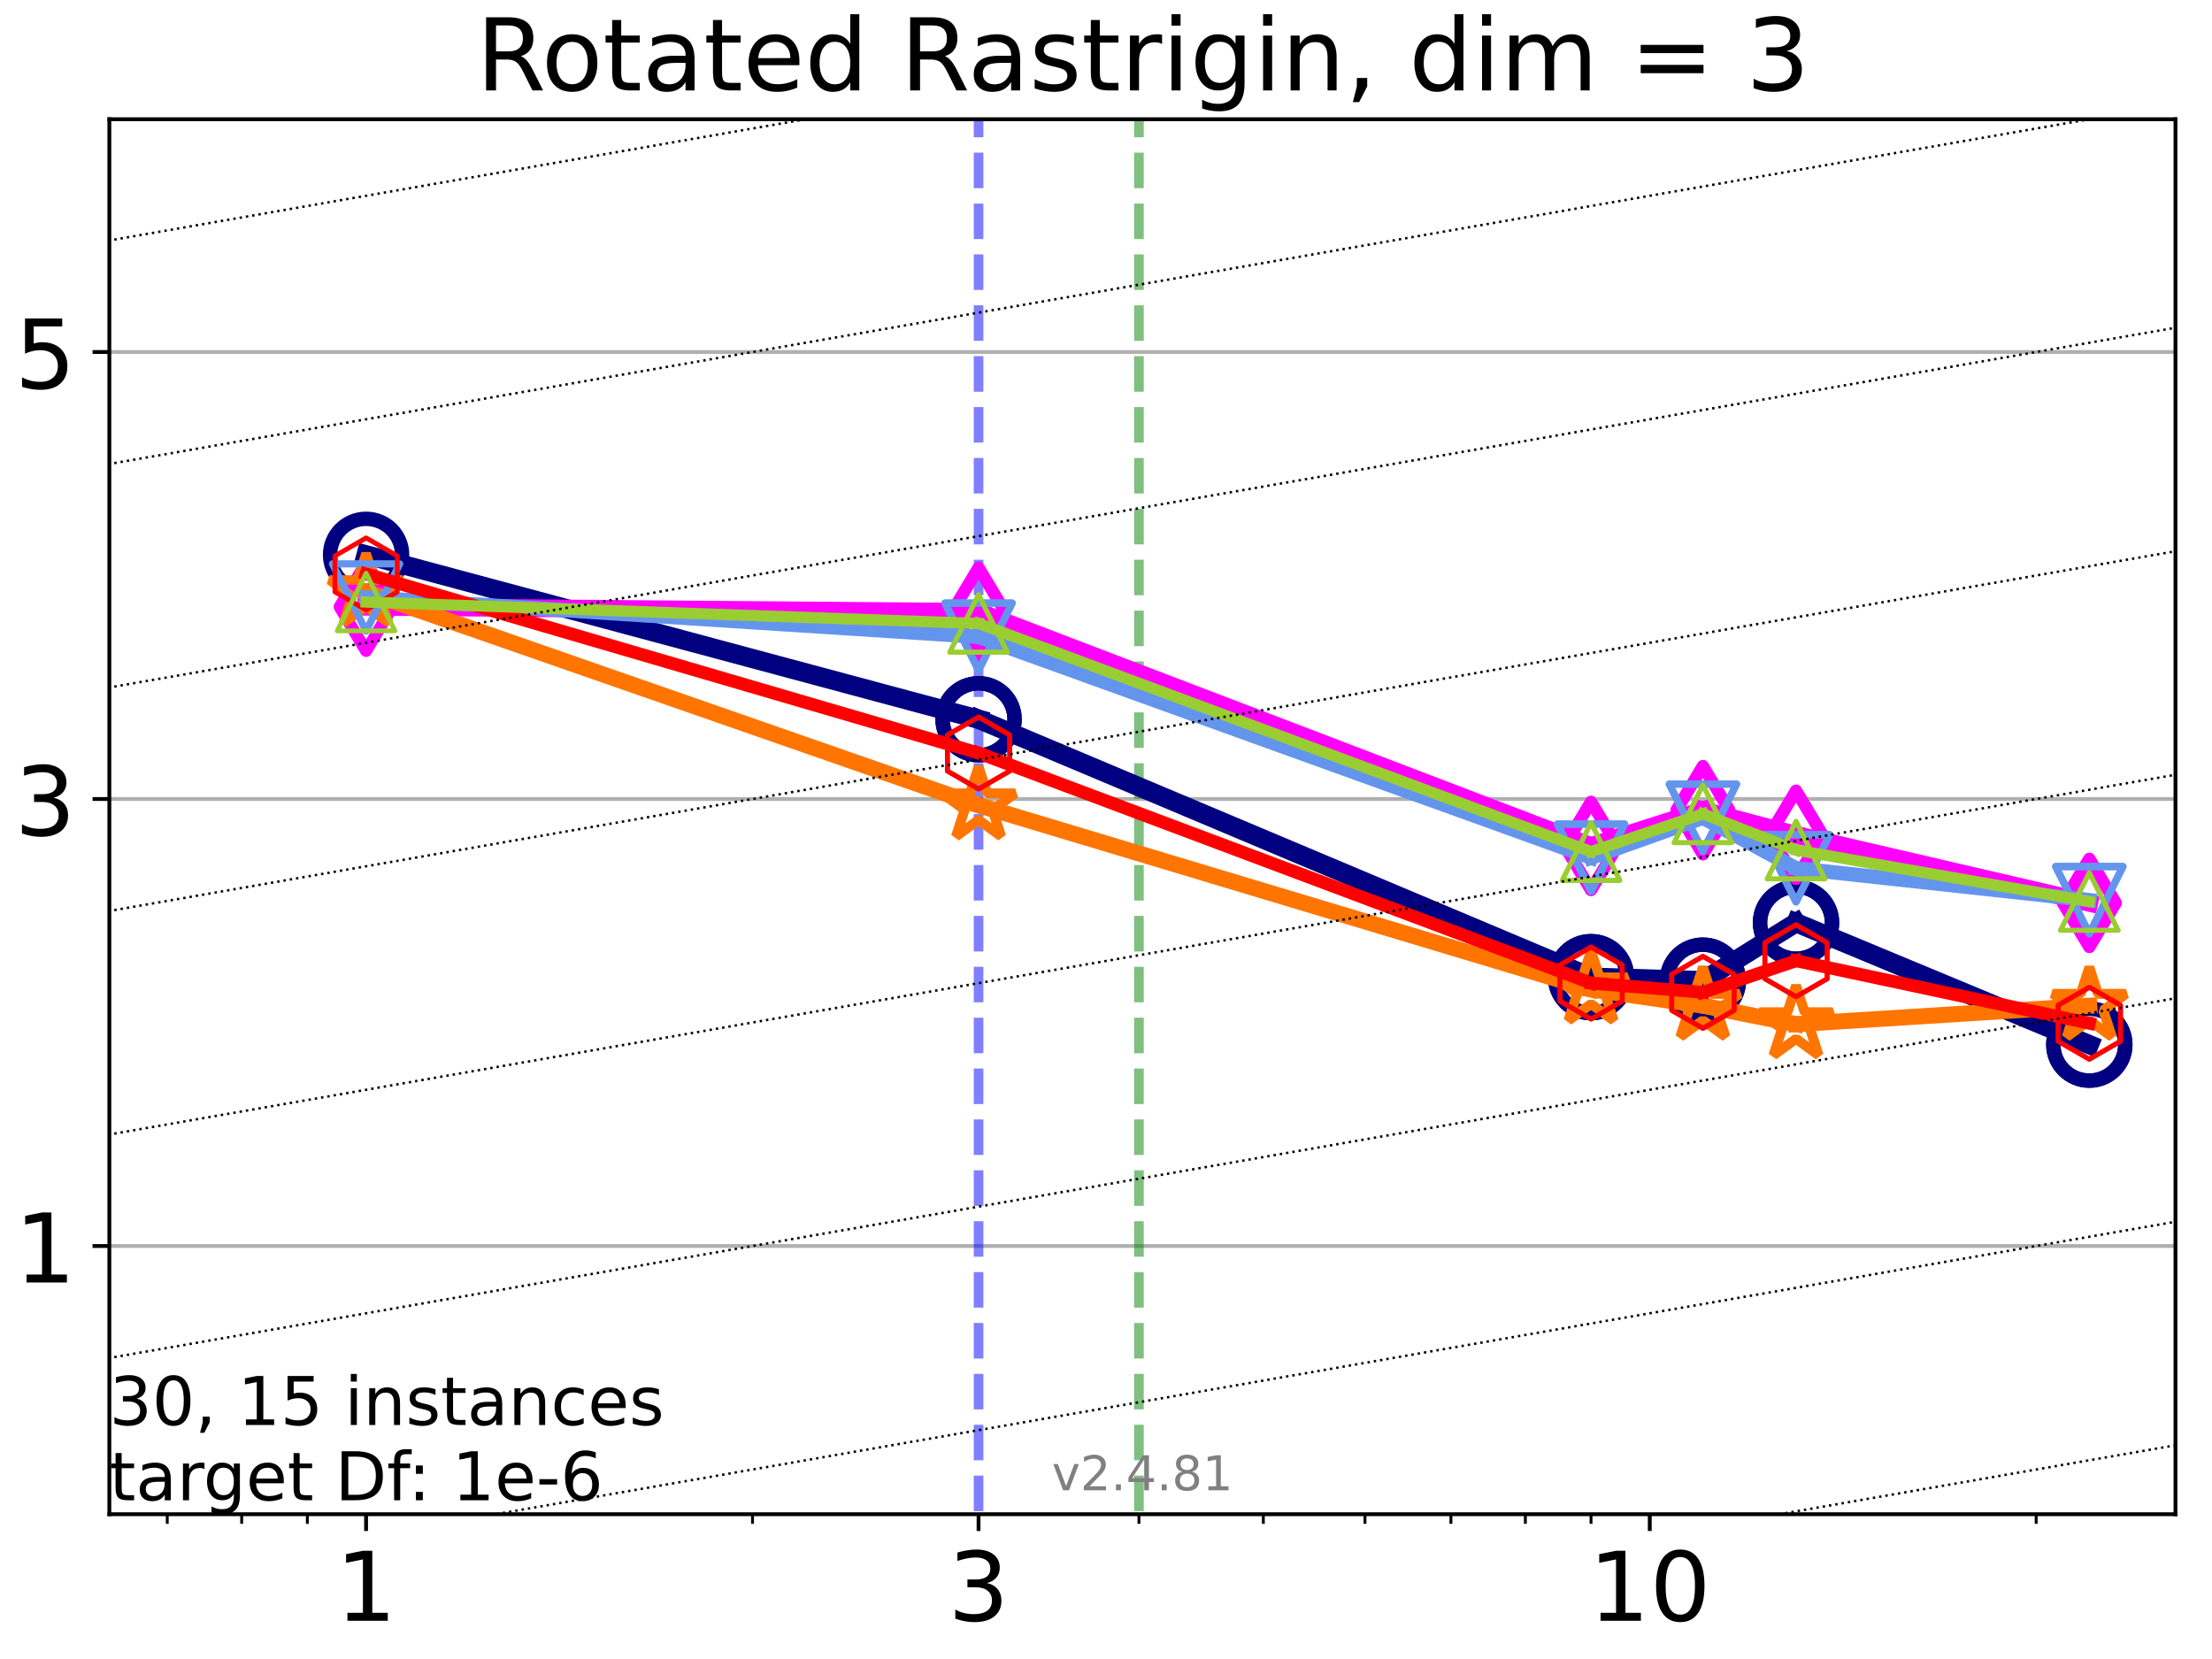 <?xml version="1.0" encoding="utf-8" standalone="no"?>
<!DOCTYPE svg PUBLIC "-//W3C//DTD SVG 1.1//EN"
  "http://www.w3.org/Graphics/SVG/1.1/DTD/svg11.dtd">
<!-- Created with matplotlib (https://matplotlib.org/) -->
<svg height="345.6pt" version="1.1" viewBox="0 0 460.8 345.6" width="460.8pt" xmlns="http://www.w3.org/2000/svg" xmlns:xlink="http://www.w3.org/1999/xlink">
 <defs>
  <style type="text/css">*{stroke-linecap:butt;stroke-linejoin:round;}</style>
 </defs>
 <g id="figure_1">
  <g id="patch_1">
   <path d="M 0 345.6 
L 460.8 345.6 
L 460.8 0 
L 0 0 
z
" style="fill:#ffffff;"/>
  </g>
  <g id="axes_1">
   <g id="patch_2">
    <path d="M 22.78 315.44 
L 453.192 315.44 
L 453.192 24.84 
L 22.78 24.84 
z
" style="fill:#ffffff;"/>
   </g>
   <g id="matplotlib.axis_1">
    <g id="xtick_1">
     <g id="line2d_1">
      <defs>
       <path d="M 0 0 
L 0 3.5 
" id="m2a801d8745" style="stroke:#000000;stroke-width:0.8;"/>
      </defs>
      <g>
       <use style="stroke:#000000;stroke-width:0.8;" x="76.262" xlink:href="#m2a801d8745" y="315.44"/>
      </g>
     </g>
     <g id="text_1">
      <!-- 1 -->
      <g transform="translate(69.9 337.637)scale(0.2 -0.2)">
       <defs>
        <path d="M 12.406 8.297 
L 28.516 8.297 
L 28.516 63.922 
L 10.984 60.406 
L 10.984 69.391 
L 28.422 72.906 
L 38.281 72.906 
L 38.281 8.297 
L 54.391 8.297 
L 54.391 0 
L 12.406 0 
z
" id="DejaVuSans-49"/>
       </defs>
       <use xlink:href="#DejaVuSans-49"/>
      </g>
     </g>
    </g>
    <g id="xtick_2">
     <g id="line2d_2">
      <g>
       <use style="stroke:#000000;stroke-width:0.8;" x="203.851" xlink:href="#m2a801d8745" y="315.44"/>
      </g>
     </g>
     <g id="text_2">
      <!-- 3 -->
      <g transform="translate(197.488 337.637)scale(0.2 -0.2)">
       <defs>
        <path d="M 40.578 39.312 
Q 47.656 37.797 51.625 33 
Q 55.609 28.219 55.609 21.188 
Q 55.609 10.406 48.188 4.484 
Q 40.766 -1.422 27.094 -1.422 
Q 22.516 -1.422 17.656 -0.516 
Q 12.797 0.391 7.625 2.203 
L 7.625 11.719 
Q 11.719 9.328 16.594 8.109 
Q 21.484 6.891 26.812 6.891 
Q 36.078 6.891 40.938 10.547 
Q 45.797 14.203 45.797 21.188 
Q 45.797 27.641 41.281 31.266 
Q 36.766 34.906 28.719 34.906 
L 20.219 34.906 
L 20.219 43.016 
L 29.109 43.016 
Q 36.375 43.016 40.234 45.922 
Q 44.094 48.828 44.094 54.297 
Q 44.094 59.906 40.109 62.906 
Q 36.141 65.922 28.719 65.922 
Q 24.656 65.922 20.016 65.031 
Q 15.375 64.156 9.812 62.312 
L 9.812 71.094 
Q 15.438 72.656 20.344 73.438 
Q 25.25 74.219 29.594 74.219 
Q 40.828 74.219 47.359 69.109 
Q 53.906 64.016 53.906 55.328 
Q 53.906 49.266 50.438 45.094 
Q 46.969 40.922 40.578 39.312 
z
" id="DejaVuSans-51"/>
       </defs>
       <use xlink:href="#DejaVuSans-51"/>
      </g>
     </g>
    </g>
    <g id="xtick_3">
     <g id="line2d_3">
      <g>
       <use style="stroke:#000000;stroke-width:0.8;" x="343.675" xlink:href="#m2a801d8745" y="315.44"/>
      </g>
     </g>
     <g id="text_3">
      <!-- 10 -->
      <g transform="translate(330.95 337.637)scale(0.2 -0.2)">
       <defs>
        <path d="M 31.781 66.406 
Q 24.172 66.406 20.328 58.906 
Q 16.5 51.422 16.5 36.375 
Q 16.5 21.391 20.328 13.891 
Q 24.172 6.391 31.781 6.391 
Q 39.453 6.391 43.281 13.891 
Q 47.125 21.391 47.125 36.375 
Q 47.125 51.422 43.281 58.906 
Q 39.453 66.406 31.781 66.406 
z
M 31.781 74.219 
Q 44.047 74.219 50.516 64.516 
Q 56.984 54.828 56.984 36.375 
Q 56.984 17.969 50.516 8.266 
Q 44.047 -1.422 31.781 -1.422 
Q 19.531 -1.422 13.062 8.266 
Q 6.594 17.969 6.594 36.375 
Q 6.594 54.828 13.062 64.516 
Q 19.531 74.219 31.781 74.219 
z
" id="DejaVuSans-48"/>
       </defs>
       <use xlink:href="#DejaVuSans-49"/>
       <use x="63.623" xlink:href="#DejaVuSans-48"/>
      </g>
     </g>
    </g>
    <g id="xtick_4">
     <g id="line2d_4">
      <defs>
       <path d="M 0 0 
L 0 2 
" id="madad0c6031" style="stroke:#000000;stroke-width:0.6;"/>
      </defs>
      <g>
       <use style="stroke:#000000;stroke-width:0.6;" x="34.84" xlink:href="#madad0c6031" y="315.44"/>
      </g>
     </g>
    </g>
    <g id="xtick_5">
     <g id="line2d_5">
      <g>
       <use style="stroke:#000000;stroke-width:0.6;" x="50.348" xlink:href="#madad0c6031" y="315.44"/>
      </g>
     </g>
    </g>
    <g id="xtick_6">
     <g id="line2d_6">
      <g>
       <use style="stroke:#000000;stroke-width:0.6;" x="64.026" xlink:href="#madad0c6031" y="315.44"/>
      </g>
     </g>
    </g>
    <g id="xtick_7">
     <g id="line2d_7">
      <g>
       <use style="stroke:#000000;stroke-width:0.6;" x="156.762" xlink:href="#madad0c6031" y="315.44"/>
      </g>
     </g>
    </g>
    <g id="xtick_8">
     <g id="line2d_8">
      <g>
       <use style="stroke:#000000;stroke-width:0.6;" x="237.261" xlink:href="#madad0c6031" y="315.44"/>
      </g>
     </g>
    </g>
    <g id="xtick_9">
     <g id="line2d_9">
      <g>
       <use style="stroke:#000000;stroke-width:0.6;" x="263.176" xlink:href="#madad0c6031" y="315.44"/>
      </g>
     </g>
    </g>
    <g id="xtick_10">
     <g id="line2d_10">
      <g>
       <use style="stroke:#000000;stroke-width:0.6;" x="284.35" xlink:href="#madad0c6031" y="315.44"/>
      </g>
     </g>
    </g>
    <g id="xtick_11">
     <g id="line2d_11">
      <g>
       <use style="stroke:#000000;stroke-width:0.6;" x="302.252" xlink:href="#madad0c6031" y="315.44"/>
      </g>
     </g>
    </g>
    <g id="xtick_12">
     <g id="line2d_12">
      <g>
       <use style="stroke:#000000;stroke-width:0.6;" x="317.76" xlink:href="#madad0c6031" y="315.44"/>
      </g>
     </g>
    </g>
    <g id="xtick_13">
     <g id="line2d_13">
      <g>
       <use style="stroke:#000000;stroke-width:0.6;" x="331.439" xlink:href="#madad0c6031" y="315.44"/>
      </g>
     </g>
    </g>
    <g id="xtick_14">
     <g id="line2d_14">
      <g>
       <use style="stroke:#000000;stroke-width:0.6;" x="424.174" xlink:href="#madad0c6031" y="315.44"/>
      </g>
     </g>
    </g>
   </g>
   <g id="matplotlib.axis_2">
    <g id="ytick_1">
     <g id="line2d_15">
      <path clip-path="url(#p4108b558c8)" d="M 22.78 259.568 
L 453.192 259.568 
" style="fill:none;stroke:#b0b0b0;stroke-linecap:square;stroke-width:0.8;"/>
     </g>
     <g id="line2d_16">
      <defs>
       <path d="M 0 0 
L -3.5 0 
" id="mc408a3a21a" style="stroke:#000000;stroke-width:0.8;"/>
      </defs>
      <g>
       <use style="stroke:#000000;stroke-width:0.8;" x="22.78" xlink:href="#mc408a3a21a" y="259.568"/>
      </g>
     </g>
     <g id="text_4">
      <!-- 1 -->
      <g transform="translate(3.055 267.166)scale(0.2 -0.2)">
       <use xlink:href="#DejaVuSans-49"/>
      </g>
     </g>
    </g>
    <g id="ytick_2">
     <g id="line2d_17">
      <path clip-path="url(#p4108b558c8)" d="M 22.78 166.448 
L 453.192 166.448 
" style="fill:none;stroke:#b0b0b0;stroke-linecap:square;stroke-width:0.8;"/>
     </g>
     <g id="line2d_18">
      <g>
       <use style="stroke:#000000;stroke-width:0.8;" x="22.78" xlink:href="#mc408a3a21a" y="166.448"/>
      </g>
     </g>
     <g id="text_5">
      <!-- 3 -->
      <g transform="translate(3.055 174.046)scale(0.2 -0.2)">
       <use xlink:href="#DejaVuSans-51"/>
      </g>
     </g>
    </g>
    <g id="ytick_3">
     <g id="line2d_19">
      <path clip-path="url(#p4108b558c8)" d="M 22.78 73.327 
L 453.192 73.327 
" style="fill:none;stroke:#b0b0b0;stroke-linecap:square;stroke-width:0.8;"/>
     </g>
     <g id="line2d_20">
      <g>
       <use style="stroke:#000000;stroke-width:0.8;" x="22.78" xlink:href="#mc408a3a21a" y="73.327"/>
      </g>
     </g>
     <g id="text_6">
      <!-- 5 -->
      <g transform="translate(3.055 80.926)scale(0.2 -0.2)">
       <defs>
        <path d="M 10.797 72.906 
L 49.516 72.906 
L 49.516 64.594 
L 19.828 64.594 
L 19.828 46.734 
Q 21.969 47.469 24.109 47.828 
Q 26.266 48.188 28.422 48.188 
Q 40.625 48.188 47.75 41.5 
Q 54.891 34.812 54.891 23.391 
Q 54.891 11.625 47.562 5.094 
Q 40.234 -1.422 26.906 -1.422 
Q 22.312 -1.422 17.547 -0.641 
Q 12.797 0.141 7.719 1.703 
L 7.719 11.625 
Q 12.109 9.234 16.797 8.062 
Q 21.484 6.891 26.703 6.891 
Q 35.156 6.891 40.078 11.328 
Q 45.016 15.766 45.016 23.391 
Q 45.016 31 40.078 35.438 
Q 35.156 39.891 26.703 39.891 
Q 22.75 39.891 18.812 39.016 
Q 14.891 38.141 10.797 36.281 
z
" id="DejaVuSans-53"/>
       </defs>
       <use xlink:href="#DejaVuSans-53"/>
      </g>
     </g>
    </g>
   </g>
   <g id="LineCollection_1">
    <path clip-path="url(#p4108b558c8)" d="M 203.851 346.6 
L 203.851 24.84 
" style="fill:none;stroke:#0000ff;stroke-dasharray:7.4,3.2;stroke-dashoffset:0;stroke-opacity:0.5;stroke-width:2;"/>
   </g>
   <g id="LineCollection_2">
    <path clip-path="url(#p4108b558c8)" d="M 237.261 346.6 
L 237.261 24.84 
" style="fill:none;stroke:#008000;stroke-dasharray:7.4,3.2;stroke-dashoffset:0;stroke-opacity:0.5;stroke-width:2;"/>
   </g>
   <g id="line2d_21">
    <path clip-path="url(#p4108b558c8)" d="M 76.262 115.578 
L 203.851 149.835 
" style="fill:none;stroke:#000080;stroke-linecap:square;stroke-width:4;"/>
    <defs>
     <path d="M 0 7.5 
C 1.989 7.5 3.897 6.71 5.303 5.303 
C 6.71 3.897 7.5 1.989 7.5 0 
C 7.5 -1.989 6.71 -3.897 5.303 -5.303 
C 3.897 -6.71 1.989 -7.5 0 -7.5 
C -1.989 -7.5 -3.897 -6.71 -5.303 -5.303 
C -6.71 -3.897 -7.5 -1.989 -7.5 0 
C -7.5 1.989 -6.71 3.897 -5.303 5.303 
C -3.897 6.71 -1.989 7.5 0 7.5 
z
" id="m57f6c7f0e7" style="stroke:#000080;stroke-width:3;"/>
    </defs>
    <g clip-path="url(#p4108b558c8)">
     <use style="fill-opacity:0;stroke:#000080;stroke-width:3;" x="76.262" xlink:href="#m57f6c7f0e7" y="115.578"/>
     <use style="fill-opacity:0;stroke:#000080;stroke-width:3;" x="203.851" xlink:href="#m57f6c7f0e7" y="149.835"/>
    </g>
   </g>
   <g id="line2d_22">
    <path clip-path="url(#p4108b558c8)" d="M 203.851 149.835 
L 331.439 203.56 
" style="fill:none;stroke:#000080;stroke-linecap:square;stroke-width:4;"/>
    <g clip-path="url(#p4108b558c8)">
     <use style="fill-opacity:0;stroke:#000080;stroke-width:3;" x="203.851" xlink:href="#m57f6c7f0e7" y="149.835"/>
     <use style="fill-opacity:0;stroke:#000080;stroke-width:3;" x="331.439" xlink:href="#m57f6c7f0e7" y="203.56"/>
    </g>
   </g>
   <g id="line2d_23">
    <path clip-path="url(#p4108b558c8)" d="M 331.439 203.56 
L 354.744 204.286 
" style="fill:none;stroke:#000080;stroke-linecap:square;stroke-width:4;"/>
    <g clip-path="url(#p4108b558c8)">
     <use style="fill-opacity:0;stroke:#000080;stroke-width:3;" x="331.439" xlink:href="#m57f6c7f0e7" y="203.56"/>
     <use style="fill-opacity:0;stroke:#000080;stroke-width:3;" x="354.744" xlink:href="#m57f6c7f0e7" y="204.286"/>
    </g>
   </g>
   <g id="line2d_24">
    <path clip-path="url(#p4108b558c8)" d="M 354.744 204.286 
L 374.145 192.217 
" style="fill:none;stroke:#000080;stroke-linecap:square;stroke-width:4;"/>
    <g clip-path="url(#p4108b558c8)">
     <use style="fill-opacity:0;stroke:#000080;stroke-width:3;" x="354.744" xlink:href="#m57f6c7f0e7" y="204.286"/>
     <use style="fill-opacity:0;stroke:#000080;stroke-width:3;" x="374.145" xlink:href="#m57f6c7f0e7" y="192.217"/>
    </g>
   </g>
   <g id="line2d_25">
    <path clip-path="url(#p4108b558c8)" d="M 374.145 192.217 
L 435.243 217.616 
" style="fill:none;stroke:#000080;stroke-linecap:square;stroke-width:4;"/>
    <g clip-path="url(#p4108b558c8)">
     <use style="fill-opacity:0;stroke:#000080;stroke-width:3;" x="374.145" xlink:href="#m57f6c7f0e7" y="192.217"/>
     <use style="fill-opacity:0;stroke:#000080;stroke-width:3;" x="435.243" xlink:href="#m57f6c7f0e7" y="217.616"/>
    </g>
   </g>
   <g id="line2d_26">
    <path clip-path="url(#p4108b558c8)" d="M 435.243 217.616 
" style="fill:none;stroke:#000080;stroke-linecap:square;stroke-width:4;"/>
    <g clip-path="url(#p4108b558c8)">
     <use style="fill-opacity:0;stroke:#000080;stroke-width:3;" x="435.243" xlink:href="#m57f6c7f0e7" y="217.616"/>
    </g>
   </g>
   <g id="line2d_27"/>
   <g id="line2d_28">
    <path clip-path="url(#p4108b558c8)" d="M 76.262 126.415 
L 203.851 127.454 
" style="fill:none;stroke:#ff00ff;stroke-linecap:square;stroke-width:3.667;"/>
    <defs>
     <path d="M -0 9.192 
L 5.515 0 
L 0 -9.192 
L -5.515 -0 
z
" id="m1377c82902" style="stroke:#ff00ff;stroke-linejoin:miter;stroke-width:2.5;"/>
    </defs>
    <g clip-path="url(#p4108b558c8)">
     <use style="fill-opacity:0;stroke:#ff00ff;stroke-linejoin:miter;stroke-width:2.5;" x="76.262" xlink:href="#m1377c82902" y="126.415"/>
     <use style="fill-opacity:0;stroke:#ff00ff;stroke-linejoin:miter;stroke-width:2.5;" x="203.851" xlink:href="#m1377c82902" y="127.454"/>
    </g>
   </g>
   <g id="line2d_29">
    <path clip-path="url(#p4108b558c8)" d="M 203.851 127.454 
L 331.439 176.224 
" style="fill:none;stroke:#ff00ff;stroke-linecap:square;stroke-width:3.667;"/>
    <g clip-path="url(#p4108b558c8)">
     <use style="fill-opacity:0;stroke:#ff00ff;stroke-linejoin:miter;stroke-width:2.5;" x="203.851" xlink:href="#m1377c82902" y="127.454"/>
     <use style="fill-opacity:0;stroke:#ff00ff;stroke-linejoin:miter;stroke-width:2.5;" x="331.439" xlink:href="#m1377c82902" y="176.224"/>
    </g>
   </g>
   <g id="line2d_30">
    <path clip-path="url(#p4108b558c8)" d="M 331.439 176.224 
L 354.744 168.781 
" style="fill:none;stroke:#ff00ff;stroke-linecap:square;stroke-width:3.667;"/>
    <g clip-path="url(#p4108b558c8)">
     <use style="fill-opacity:0;stroke:#ff00ff;stroke-linejoin:miter;stroke-width:2.5;" x="331.439" xlink:href="#m1377c82902" y="176.224"/>
     <use style="fill-opacity:0;stroke:#ff00ff;stroke-linejoin:miter;stroke-width:2.5;" x="354.744" xlink:href="#m1377c82902" y="168.781"/>
    </g>
   </g>
   <g id="line2d_31">
    <path clip-path="url(#p4108b558c8)" d="M 354.744 168.781 
L 374.145 173.901 
" style="fill:none;stroke:#ff00ff;stroke-linecap:square;stroke-width:3.667;"/>
    <g clip-path="url(#p4108b558c8)">
     <use style="fill-opacity:0;stroke:#ff00ff;stroke-linejoin:miter;stroke-width:2.5;" x="354.744" xlink:href="#m1377c82902" y="168.781"/>
     <use style="fill-opacity:0;stroke:#ff00ff;stroke-linejoin:miter;stroke-width:2.5;" x="374.145" xlink:href="#m1377c82902" y="173.901"/>
    </g>
   </g>
   <g id="line2d_32">
    <path clip-path="url(#p4108b558c8)" d="M 374.145 173.901 
L 435.243 188.094 
" style="fill:none;stroke:#ff00ff;stroke-linecap:square;stroke-width:3.667;"/>
    <g clip-path="url(#p4108b558c8)">
     <use style="fill-opacity:0;stroke:#ff00ff;stroke-linejoin:miter;stroke-width:2.5;" x="374.145" xlink:href="#m1377c82902" y="173.901"/>
     <use style="fill-opacity:0;stroke:#ff00ff;stroke-linejoin:miter;stroke-width:2.5;" x="435.243" xlink:href="#m1377c82902" y="188.094"/>
    </g>
   </g>
   <g id="line2d_33">
    <path clip-path="url(#p4108b558c8)" d="M 435.243 188.094 
" style="fill:none;stroke:#ff00ff;stroke-linecap:square;stroke-width:3.667;"/>
    <g clip-path="url(#p4108b558c8)">
     <use style="fill-opacity:0;stroke:#ff00ff;stroke-linejoin:miter;stroke-width:2.5;" x="435.243" xlink:href="#m1377c82902" y="188.094"/>
    </g>
   </g>
   <g id="line2d_34"/>
   <g id="line2d_35">
    <path clip-path="url(#p4108b558c8)" d="M 76.262 123.3 
L 203.851 167.75 
" style="fill:none;stroke:#ff7500;stroke-linecap:square;stroke-width:3.333;"/>
    <defs>
     <path d="M 0 -8 
L -1.796 -2.472 
L -7.608 -2.472 
L -2.906 0.944 
L -4.702 6.472 
L -0 3.056 
L 4.702 6.472 
L 2.906 0.944 
L 7.608 -2.472 
L 1.796 -2.472 
z
" id="maddd0b914e" style="stroke:#ff7500;stroke-linejoin:bevel;stroke-width:2;"/>
    </defs>
    <g clip-path="url(#p4108b558c8)">
     <use style="fill-opacity:0;stroke:#ff7500;stroke-linejoin:bevel;stroke-width:2;" x="76.262" xlink:href="#maddd0b914e" y="123.3"/>
     <use style="fill-opacity:0;stroke:#ff7500;stroke-linejoin:bevel;stroke-width:2;" x="203.851" xlink:href="#maddd0b914e" y="167.75"/>
    </g>
   </g>
   <g id="line2d_36">
    <path clip-path="url(#p4108b558c8)" d="M 203.851 167.75 
L 331.439 206.102 
" style="fill:none;stroke:#ff7500;stroke-linecap:square;stroke-width:3.333;"/>
    <g clip-path="url(#p4108b558c8)">
     <use style="fill-opacity:0;stroke:#ff7500;stroke-linejoin:bevel;stroke-width:2;" x="203.851" xlink:href="#maddd0b914e" y="167.75"/>
     <use style="fill-opacity:0;stroke:#ff7500;stroke-linejoin:bevel;stroke-width:2;" x="331.439" xlink:href="#maddd0b914e" y="206.102"/>
    </g>
   </g>
   <g id="line2d_37">
    <path clip-path="url(#p4108b558c8)" d="M 331.439 206.102 
L 354.744 209.498 
" style="fill:none;stroke:#ff7500;stroke-linecap:square;stroke-width:3.333;"/>
    <g clip-path="url(#p4108b558c8)">
     <use style="fill-opacity:0;stroke:#ff7500;stroke-linejoin:bevel;stroke-width:2;" x="331.439" xlink:href="#maddd0b914e" y="206.102"/>
     <use style="fill-opacity:0;stroke:#ff7500;stroke-linejoin:bevel;stroke-width:2;" x="354.744" xlink:href="#maddd0b914e" y="209.498"/>
    </g>
   </g>
   <g id="line2d_38">
    <path clip-path="url(#p4108b558c8)" d="M 354.744 209.498 
L 374.145 213.348 
" style="fill:none;stroke:#ff7500;stroke-linecap:square;stroke-width:3.333;"/>
    <g clip-path="url(#p4108b558c8)">
     <use style="fill-opacity:0;stroke:#ff7500;stroke-linejoin:bevel;stroke-width:2;" x="354.744" xlink:href="#maddd0b914e" y="209.498"/>
     <use style="fill-opacity:0;stroke:#ff7500;stroke-linejoin:bevel;stroke-width:2;" x="374.145" xlink:href="#maddd0b914e" y="213.348"/>
    </g>
   </g>
   <g id="line2d_39">
    <path clip-path="url(#p4108b558c8)" d="M 374.145 213.348 
L 435.243 209.509 
" style="fill:none;stroke:#ff7500;stroke-linecap:square;stroke-width:3.333;"/>
    <g clip-path="url(#p4108b558c8)">
     <use style="fill-opacity:0;stroke:#ff7500;stroke-linejoin:bevel;stroke-width:2;" x="374.145" xlink:href="#maddd0b914e" y="213.348"/>
     <use style="fill-opacity:0;stroke:#ff7500;stroke-linejoin:bevel;stroke-width:2;" x="435.243" xlink:href="#maddd0b914e" y="209.509"/>
    </g>
   </g>
   <g id="line2d_40">
    <path clip-path="url(#p4108b558c8)" d="M 435.243 209.509 
" style="fill:none;stroke:#ff7500;stroke-linecap:square;stroke-width:3.333;"/>
    <g clip-path="url(#p4108b558c8)">
     <use style="fill-opacity:0;stroke:#ff7500;stroke-linejoin:bevel;stroke-width:2;" x="435.243" xlink:href="#maddd0b914e" y="209.509"/>
    </g>
   </g>
   <g id="line2d_41"/>
   <g id="line2d_42">
    <path clip-path="url(#p4108b558c8)" d="M 76.262 124.466 
L 203.851 132.638 
" style="fill:none;stroke:#6495ed;stroke-linecap:square;stroke-width:3;"/>
    <defs>
     <path d="M -0 7 
L 7 -7 
L -7 -7 
z
" id="mfe54f698fa" style="stroke:#6495ed;stroke-linejoin:miter;stroke-width:1.5;"/>
    </defs>
    <g clip-path="url(#p4108b558c8)">
     <use style="fill-opacity:0;stroke:#6495ed;stroke-linejoin:miter;stroke-width:1.5;" x="76.262" xlink:href="#mfe54f698fa" y="124.466"/>
     <use style="fill-opacity:0;stroke:#6495ed;stroke-linejoin:miter;stroke-width:1.5;" x="203.851" xlink:href="#mfe54f698fa" y="132.638"/>
    </g>
   </g>
   <g id="line2d_43">
    <path clip-path="url(#p4108b558c8)" d="M 203.851 132.638 
L 331.439 178.673 
" style="fill:none;stroke:#6495ed;stroke-linecap:square;stroke-width:3;"/>
    <g clip-path="url(#p4108b558c8)">
     <use style="fill-opacity:0;stroke:#6495ed;stroke-linejoin:miter;stroke-width:1.5;" x="203.851" xlink:href="#mfe54f698fa" y="132.638"/>
     <use style="fill-opacity:0;stroke:#6495ed;stroke-linejoin:miter;stroke-width:1.5;" x="331.439" xlink:href="#mfe54f698fa" y="178.673"/>
    </g>
   </g>
   <g id="line2d_44">
    <path clip-path="url(#p4108b558c8)" d="M 331.439 178.673 
L 354.744 170.344 
" style="fill:none;stroke:#6495ed;stroke-linecap:square;stroke-width:3;"/>
    <g clip-path="url(#p4108b558c8)">
     <use style="fill-opacity:0;stroke:#6495ed;stroke-linejoin:miter;stroke-width:1.5;" x="331.439" xlink:href="#mfe54f698fa" y="178.673"/>
     <use style="fill-opacity:0;stroke:#6495ed;stroke-linejoin:miter;stroke-width:1.5;" x="354.744" xlink:href="#mfe54f698fa" y="170.344"/>
    </g>
   </g>
   <g id="line2d_45">
    <path clip-path="url(#p4108b558c8)" d="M 354.744 170.344 
L 374.145 180.88 
" style="fill:none;stroke:#6495ed;stroke-linecap:square;stroke-width:3;"/>
    <g clip-path="url(#p4108b558c8)">
     <use style="fill-opacity:0;stroke:#6495ed;stroke-linejoin:miter;stroke-width:1.5;" x="354.744" xlink:href="#mfe54f698fa" y="170.344"/>
     <use style="fill-opacity:0;stroke:#6495ed;stroke-linejoin:miter;stroke-width:1.5;" x="374.145" xlink:href="#mfe54f698fa" y="180.88"/>
    </g>
   </g>
   <g id="line2d_46">
    <path clip-path="url(#p4108b558c8)" d="M 374.145 180.88 
L 435.243 187.517 
" style="fill:none;stroke:#6495ed;stroke-linecap:square;stroke-width:3;"/>
    <g clip-path="url(#p4108b558c8)">
     <use style="fill-opacity:0;stroke:#6495ed;stroke-linejoin:miter;stroke-width:1.5;" x="374.145" xlink:href="#mfe54f698fa" y="180.88"/>
     <use style="fill-opacity:0;stroke:#6495ed;stroke-linejoin:miter;stroke-width:1.5;" x="435.243" xlink:href="#mfe54f698fa" y="187.517"/>
    </g>
   </g>
   <g id="line2d_47">
    <path clip-path="url(#p4108b558c8)" d="M 435.243 187.517 
" style="fill:none;stroke:#6495ed;stroke-linecap:square;stroke-width:3;"/>
    <g clip-path="url(#p4108b558c8)">
     <use style="fill-opacity:0;stroke:#6495ed;stroke-linejoin:miter;stroke-width:1.5;" x="435.243" xlink:href="#mfe54f698fa" y="187.517"/>
    </g>
   </g>
   <g id="line2d_48"/>
   <g id="line2d_49">
    <path clip-path="url(#p4108b558c8)" d="M 76.262 119.555 
L 203.851 156.87 
" style="fill:none;stroke:#ff0000;stroke-linecap:square;stroke-width:2.667;"/>
    <defs>
     <path d="M 0 -7.5 
L -6.495 -3.75 
L -6.495 3.75 
L -0 7.5 
L 6.495 3.75 
L 6.495 -3.75 
z
" id="mdbe155cf01" style="stroke:#ff0000;stroke-linejoin:miter;"/>
    </defs>
    <g clip-path="url(#p4108b558c8)">
     <use style="fill-opacity:0;stroke:#ff0000;stroke-linejoin:miter;" x="76.262" xlink:href="#mdbe155cf01" y="119.555"/>
     <use style="fill-opacity:0;stroke:#ff0000;stroke-linejoin:miter;" x="203.851" xlink:href="#mdbe155cf01" y="156.87"/>
    </g>
   </g>
   <g id="line2d_50">
    <path clip-path="url(#p4108b558c8)" d="M 203.851 156.87 
L 331.439 204.791 
" style="fill:none;stroke:#ff0000;stroke-linecap:square;stroke-width:2.667;"/>
    <g clip-path="url(#p4108b558c8)">
     <use style="fill-opacity:0;stroke:#ff0000;stroke-linejoin:miter;" x="203.851" xlink:href="#mdbe155cf01" y="156.87"/>
     <use style="fill-opacity:0;stroke:#ff0000;stroke-linejoin:miter;" x="331.439" xlink:href="#mdbe155cf01" y="204.791"/>
    </g>
   </g>
   <g id="line2d_51">
    <path clip-path="url(#p4108b558c8)" d="M 331.439 204.791 
L 354.744 206.724 
" style="fill:none;stroke:#ff0000;stroke-linecap:square;stroke-width:2.667;"/>
    <g clip-path="url(#p4108b558c8)">
     <use style="fill-opacity:0;stroke:#ff0000;stroke-linejoin:miter;" x="331.439" xlink:href="#mdbe155cf01" y="204.791"/>
     <use style="fill-opacity:0;stroke:#ff0000;stroke-linejoin:miter;" x="354.744" xlink:href="#mdbe155cf01" y="206.724"/>
    </g>
   </g>
   <g id="line2d_52">
    <path clip-path="url(#p4108b558c8)" d="M 354.744 206.724 
L 374.145 200.139 
" style="fill:none;stroke:#ff0000;stroke-linecap:square;stroke-width:2.667;"/>
    <g clip-path="url(#p4108b558c8)">
     <use style="fill-opacity:0;stroke:#ff0000;stroke-linejoin:miter;" x="354.744" xlink:href="#mdbe155cf01" y="206.724"/>
     <use style="fill-opacity:0;stroke:#ff0000;stroke-linejoin:miter;" x="374.145" xlink:href="#mdbe155cf01" y="200.139"/>
    </g>
   </g>
   <g id="line2d_53">
    <path clip-path="url(#p4108b558c8)" d="M 374.145 200.139 
L 435.243 213.159 
" style="fill:none;stroke:#ff0000;stroke-linecap:square;stroke-width:2.667;"/>
    <g clip-path="url(#p4108b558c8)">
     <use style="fill-opacity:0;stroke:#ff0000;stroke-linejoin:miter;" x="374.145" xlink:href="#mdbe155cf01" y="200.139"/>
     <use style="fill-opacity:0;stroke:#ff0000;stroke-linejoin:miter;" x="435.243" xlink:href="#mdbe155cf01" y="213.159"/>
    </g>
   </g>
   <g id="line2d_54">
    <path clip-path="url(#p4108b558c8)" d="M 435.243 213.159 
" style="fill:none;stroke:#ff0000;stroke-linecap:square;stroke-width:2.667;"/>
    <g clip-path="url(#p4108b558c8)">
     <use style="fill-opacity:0;stroke:#ff0000;stroke-linejoin:miter;" x="435.243" xlink:href="#mdbe155cf01" y="213.159"/>
    </g>
   </g>
   <g id="line2d_55"/>
   <g id="line2d_56">
    <path clip-path="url(#p4108b558c8)" d="M 76.262 125.417 
L 203.851 129.88 
" style="fill:none;stroke:#9acd32;stroke-linecap:square;stroke-width:2.333;"/>
    <defs>
     <path d="M 0 -6 
L -6 6 
L 6 6 
z
" id="m3bd8950d86" style="stroke:#9acd32;stroke-linejoin:miter;"/>
    </defs>
    <g clip-path="url(#p4108b558c8)">
     <use style="fill-opacity:0;stroke:#9acd32;stroke-linejoin:miter;" x="76.262" xlink:href="#m3bd8950d86" y="125.417"/>
     <use style="fill-opacity:0;stroke:#9acd32;stroke-linejoin:miter;" x="203.851" xlink:href="#m3bd8950d86" y="129.88"/>
    </g>
   </g>
   <g id="line2d_57">
    <path clip-path="url(#p4108b558c8)" d="M 203.851 129.88 
L 331.439 177.411 
" style="fill:none;stroke:#9acd32;stroke-linecap:square;stroke-width:2.333;"/>
    <g clip-path="url(#p4108b558c8)">
     <use style="fill-opacity:0;stroke:#9acd32;stroke-linejoin:miter;" x="203.851" xlink:href="#m3bd8950d86" y="129.88"/>
     <use style="fill-opacity:0;stroke:#9acd32;stroke-linejoin:miter;" x="331.439" xlink:href="#m3bd8950d86" y="177.411"/>
    </g>
   </g>
   <g id="line2d_58">
    <path clip-path="url(#p4108b558c8)" d="M 331.439 177.411 
L 354.744 169.547 
" style="fill:none;stroke:#9acd32;stroke-linecap:square;stroke-width:2.333;"/>
    <g clip-path="url(#p4108b558c8)">
     <use style="fill-opacity:0;stroke:#9acd32;stroke-linejoin:miter;" x="331.439" xlink:href="#m3bd8950d86" y="177.411"/>
     <use style="fill-opacity:0;stroke:#9acd32;stroke-linejoin:miter;" x="354.744" xlink:href="#m3bd8950d86" y="169.547"/>
    </g>
   </g>
   <g id="line2d_59">
    <path clip-path="url(#p4108b558c8)" d="M 354.744 169.547 
L 374.145 177.091 
" style="fill:none;stroke:#9acd32;stroke-linecap:square;stroke-width:2.333;"/>
    <g clip-path="url(#p4108b558c8)">
     <use style="fill-opacity:0;stroke:#9acd32;stroke-linejoin:miter;" x="354.744" xlink:href="#m3bd8950d86" y="169.547"/>
     <use style="fill-opacity:0;stroke:#9acd32;stroke-linejoin:miter;" x="374.145" xlink:href="#m3bd8950d86" y="177.091"/>
    </g>
   </g>
   <g id="line2d_60">
    <path clip-path="url(#p4108b558c8)" d="M 374.145 177.091 
L 435.243 187.803 
" style="fill:none;stroke:#9acd32;stroke-linecap:square;stroke-width:2.333;"/>
    <g clip-path="url(#p4108b558c8)">
     <use style="fill-opacity:0;stroke:#9acd32;stroke-linejoin:miter;" x="374.145" xlink:href="#m3bd8950d86" y="177.091"/>
     <use style="fill-opacity:0;stroke:#9acd32;stroke-linejoin:miter;" x="435.243" xlink:href="#m3bd8950d86" y="187.803"/>
    </g>
   </g>
   <g id="line2d_61">
    <path clip-path="url(#p4108b558c8)" d="M 435.243 187.803 
" style="fill:none;stroke:#9acd32;stroke-linecap:square;stroke-width:2.333;"/>
    <g clip-path="url(#p4108b558c8)">
     <use style="fill-opacity:0;stroke:#9acd32;stroke-linejoin:miter;" x="435.243" xlink:href="#m3bd8950d86" y="187.803"/>
    </g>
   </g>
   <g id="line2d_62"/>
   <g id="line2d_63">
    <path clip-path="url(#p4108b558c8)" d="M 191.728 346.6 
L 461.8 299.577 
" style="fill:none;stroke:#000000;stroke-dasharray:0.5,0.825;stroke-dashoffset:0;stroke-width:0.5;"/>
   </g>
   <g id="line2d_64">
    <path clip-path="url(#p4108b558c8)" d="M -1 333.596 
L 461.8 253.017 
" style="fill:none;stroke:#000000;stroke-dasharray:0.5,0.825;stroke-dashoffset:0;stroke-width:0.5;"/>
   </g>
   <g id="line2d_65">
    <path clip-path="url(#p4108b558c8)" d="M -1 287.036 
L 461.8 206.457 
" style="fill:none;stroke:#000000;stroke-dasharray:0.5,0.825;stroke-dashoffset:0;stroke-width:0.5;"/>
   </g>
   <g id="line2d_66">
    <path clip-path="url(#p4108b558c8)" d="M -1 240.476 
L 461.8 159.896 
" style="fill:none;stroke:#000000;stroke-dasharray:0.5,0.825;stroke-dashoffset:0;stroke-width:0.5;"/>
   </g>
   <g id="line2d_67">
    <path clip-path="url(#p4108b558c8)" d="M -1 193.916 
L 461.8 113.336 
" style="fill:none;stroke:#000000;stroke-dasharray:0.5,0.825;stroke-dashoffset:0;stroke-width:0.5;"/>
   </g>
   <g id="line2d_68">
    <path clip-path="url(#p4108b558c8)" d="M -1 147.356 
L 461.8 66.776 
" style="fill:none;stroke:#000000;stroke-dasharray:0.5,0.825;stroke-dashoffset:0;stroke-width:0.5;"/>
   </g>
   <g id="line2d_69">
    <path clip-path="url(#p4108b558c8)" d="M -1 100.796 
L 461.8 20.216 
" style="fill:none;stroke:#000000;stroke-dasharray:0.5,0.825;stroke-dashoffset:0;stroke-width:0.5;"/>
   </g>
   <g id="line2d_70">
    <path clip-path="url(#p4108b558c8)" d="M -1 54.236 
L 316.239 -1 
" style="fill:none;stroke:#000000;stroke-dasharray:0.5,0.825;stroke-dashoffset:0;stroke-width:0.5;"/>
   </g>
   <g id="line2d_71">
    <path clip-path="url(#p4108b558c8)" d="M -1 7.676 
L 48.827 -1 
" style="fill:none;stroke:#000000;stroke-dasharray:0.5,0.825;stroke-dashoffset:0;stroke-width:0.5;"/>
   </g>
   <g id="patch_3">
    <path d="M 22.78 315.44 
L 22.78 24.84 
" style="fill:none;stroke:#000000;stroke-linecap:square;stroke-linejoin:miter;stroke-width:0.8;"/>
   </g>
   <g id="patch_4">
    <path d="M 453.192 315.44 
L 453.192 24.84 
" style="fill:none;stroke:#000000;stroke-linecap:square;stroke-linejoin:miter;stroke-width:0.8;"/>
   </g>
   <g id="patch_5">
    <path d="M 22.78 315.44 
L 453.192 315.44 
" style="fill:none;stroke:#000000;stroke-linecap:square;stroke-linejoin:miter;stroke-width:0.8;"/>
   </g>
   <g id="patch_6">
    <path d="M 22.78 24.84 
L 453.192 24.84 
" style="fill:none;stroke:#000000;stroke-linecap:square;stroke-linejoin:miter;stroke-width:0.8;"/>
   </g>
   <g id="text_7">
    <!-- 30, 15 instances -->
    <g transform="translate(22.78 296.851)scale(0.14 -0.14)">
     <defs>
      <path d="M 11.719 12.406 
L 22.016 12.406 
L 22.016 4 
L 14.016 -11.625 
L 7.719 -11.625 
L 11.719 4 
z
" id="DejaVuSans-44"/>
      <path id="DejaVuSans-32"/>
      <path d="M 9.422 54.688 
L 18.406 54.688 
L 18.406 0 
L 9.422 0 
z
M 9.422 75.984 
L 18.406 75.984 
L 18.406 64.594 
L 9.422 64.594 
z
" id="DejaVuSans-105"/>
      <path d="M 54.891 33.016 
L 54.891 0 
L 45.906 0 
L 45.906 32.719 
Q 45.906 40.484 42.875 44.328 
Q 39.844 48.188 33.797 48.188 
Q 26.516 48.188 22.312 43.547 
Q 18.109 38.922 18.109 30.906 
L 18.109 0 
L 9.078 0 
L 9.078 54.688 
L 18.109 54.688 
L 18.109 46.188 
Q 21.344 51.125 25.703 53.562 
Q 30.078 56 35.797 56 
Q 45.219 56 50.047 50.172 
Q 54.891 44.344 54.891 33.016 
z
" id="DejaVuSans-110"/>
      <path d="M 44.281 53.078 
L 44.281 44.578 
Q 40.484 46.531 36.375 47.5 
Q 32.281 48.484 27.875 48.484 
Q 21.188 48.484 17.844 46.438 
Q 14.5 44.391 14.5 40.281 
Q 14.5 37.156 16.891 35.375 
Q 19.281 33.594 26.516 31.984 
L 29.594 31.297 
Q 39.156 29.25 43.188 25.516 
Q 47.219 21.781 47.219 15.094 
Q 47.219 7.469 41.188 3.016 
Q 35.156 -1.422 24.609 -1.422 
Q 20.219 -1.422 15.453 -0.562 
Q 10.688 0.297 5.422 2 
L 5.422 11.281 
Q 10.406 8.688 15.234 7.391 
Q 20.062 6.109 24.812 6.109 
Q 31.156 6.109 34.562 8.281 
Q 37.984 10.453 37.984 14.406 
Q 37.984 18.062 35.516 20.016 
Q 33.062 21.969 24.703 23.781 
L 21.578 24.516 
Q 13.234 26.266 9.516 29.906 
Q 5.812 33.547 5.812 39.891 
Q 5.812 47.609 11.281 51.797 
Q 16.75 56 26.812 56 
Q 31.781 56 36.172 55.266 
Q 40.578 54.547 44.281 53.078 
z
" id="DejaVuSans-115"/>
      <path d="M 18.312 70.219 
L 18.312 54.688 
L 36.812 54.688 
L 36.812 47.703 
L 18.312 47.703 
L 18.312 18.016 
Q 18.312 11.328 20.141 9.422 
Q 21.969 7.516 27.594 7.516 
L 36.812 7.516 
L 36.812 0 
L 27.594 0 
Q 17.188 0 13.234 3.875 
Q 9.281 7.766 9.281 18.016 
L 9.281 47.703 
L 2.688 47.703 
L 2.688 54.688 
L 9.281 54.688 
L 9.281 70.219 
z
" id="DejaVuSans-116"/>
      <path d="M 34.281 27.484 
Q 23.391 27.484 19.188 25 
Q 14.984 22.516 14.984 16.5 
Q 14.984 11.719 18.141 8.906 
Q 21.297 6.109 26.703 6.109 
Q 34.188 6.109 38.703 11.406 
Q 43.219 16.703 43.219 25.484 
L 43.219 27.484 
z
M 52.203 31.203 
L 52.203 0 
L 43.219 0 
L 43.219 8.297 
Q 40.141 3.328 35.547 0.953 
Q 30.953 -1.422 24.312 -1.422 
Q 15.922 -1.422 10.953 3.297 
Q 6 8.016 6 15.922 
Q 6 25.141 12.172 29.828 
Q 18.359 34.516 30.609 34.516 
L 43.219 34.516 
L 43.219 35.406 
Q 43.219 41.609 39.141 45 
Q 35.062 48.391 27.688 48.391 
Q 23 48.391 18.547 47.266 
Q 14.109 46.141 10.016 43.891 
L 10.016 52.203 
Q 14.938 54.109 19.578 55.047 
Q 24.219 56 28.609 56 
Q 40.484 56 46.344 49.844 
Q 52.203 43.703 52.203 31.203 
z
" id="DejaVuSans-97"/>
      <path d="M 48.781 52.594 
L 48.781 44.188 
Q 44.969 46.297 41.141 47.344 
Q 37.312 48.391 33.406 48.391 
Q 24.656 48.391 19.812 42.844 
Q 14.984 37.312 14.984 27.297 
Q 14.984 17.281 19.812 11.734 
Q 24.656 6.203 33.406 6.203 
Q 37.312 6.203 41.141 7.25 
Q 44.969 8.297 48.781 10.406 
L 48.781 2.094 
Q 45.016 0.344 40.984 -0.531 
Q 36.969 -1.422 32.422 -1.422 
Q 20.062 -1.422 12.781 6.344 
Q 5.516 14.109 5.516 27.297 
Q 5.516 40.672 12.859 48.328 
Q 20.219 56 33.016 56 
Q 37.156 56 41.109 55.141 
Q 45.062 54.297 48.781 52.594 
z
" id="DejaVuSans-99"/>
      <path d="M 56.203 29.594 
L 56.203 25.203 
L 14.891 25.203 
Q 15.484 15.922 20.484 11.062 
Q 25.484 6.203 34.422 6.203 
Q 39.594 6.203 44.453 7.469 
Q 49.312 8.734 54.109 11.281 
L 54.109 2.781 
Q 49.266 0.734 44.188 -0.344 
Q 39.109 -1.422 33.891 -1.422 
Q 20.797 -1.422 13.156 6.188 
Q 5.516 13.812 5.516 26.812 
Q 5.516 40.234 12.766 48.109 
Q 20.016 56 32.328 56 
Q 43.359 56 49.781 48.891 
Q 56.203 41.797 56.203 29.594 
z
M 47.219 32.234 
Q 47.125 39.594 43.094 43.984 
Q 39.062 48.391 32.422 48.391 
Q 24.906 48.391 20.391 44.141 
Q 15.875 39.891 15.188 32.172 
z
" id="DejaVuSans-101"/>
     </defs>
     <use xlink:href="#DejaVuSans-51"/>
     <use x="63.623" xlink:href="#DejaVuSans-48"/>
     <use x="127.246" xlink:href="#DejaVuSans-44"/>
     <use x="159.033" xlink:href="#DejaVuSans-32"/>
     <use x="190.82" xlink:href="#DejaVuSans-49"/>
     <use x="254.443" xlink:href="#DejaVuSans-53"/>
     <use x="318.066" xlink:href="#DejaVuSans-32"/>
     <use x="349.854" xlink:href="#DejaVuSans-105"/>
     <use x="377.637" xlink:href="#DejaVuSans-110"/>
     <use x="441.016" xlink:href="#DejaVuSans-115"/>
     <use x="493.115" xlink:href="#DejaVuSans-116"/>
     <use x="532.324" xlink:href="#DejaVuSans-97"/>
     <use x="593.604" xlink:href="#DejaVuSans-110"/>
     <use x="656.982" xlink:href="#DejaVuSans-99"/>
     <use x="711.963" xlink:href="#DejaVuSans-101"/>
     <use x="773.486" xlink:href="#DejaVuSans-115"/>
    </g>
    <!-- target Df: 1e-6 -->
    <g transform="translate(22.78 312.528)scale(0.14 -0.14)">
     <defs>
      <path d="M 41.109 46.297 
Q 39.594 47.172 37.812 47.578 
Q 36.031 48 33.891 48 
Q 26.266 48 22.188 43.047 
Q 18.109 38.094 18.109 28.812 
L 18.109 0 
L 9.078 0 
L 9.078 54.688 
L 18.109 54.688 
L 18.109 46.188 
Q 20.953 51.172 25.484 53.578 
Q 30.031 56 36.531 56 
Q 37.453 56 38.578 55.875 
Q 39.703 55.766 41.062 55.516 
z
" id="DejaVuSans-114"/>
      <path d="M 45.406 27.984 
Q 45.406 37.75 41.375 43.109 
Q 37.359 48.484 30.078 48.484 
Q 22.859 48.484 18.828 43.109 
Q 14.797 37.75 14.797 27.984 
Q 14.797 18.266 18.828 12.891 
Q 22.859 7.516 30.078 7.516 
Q 37.359 7.516 41.375 12.891 
Q 45.406 18.266 45.406 27.984 
z
M 54.391 6.781 
Q 54.391 -7.172 48.188 -13.984 
Q 42 -20.797 29.203 -20.797 
Q 24.469 -20.797 20.266 -20.094 
Q 16.062 -19.391 12.109 -17.922 
L 12.109 -9.188 
Q 16.062 -11.328 19.922 -12.344 
Q 23.781 -13.375 27.781 -13.375 
Q 36.625 -13.375 41.016 -8.766 
Q 45.406 -4.156 45.406 5.172 
L 45.406 9.625 
Q 42.625 4.781 38.281 2.391 
Q 33.938 0 27.875 0 
Q 17.828 0 11.672 7.656 
Q 5.516 15.328 5.516 27.984 
Q 5.516 40.672 11.672 48.328 
Q 17.828 56 27.875 56 
Q 33.938 56 38.281 53.609 
Q 42.625 51.219 45.406 46.391 
L 45.406 54.688 
L 54.391 54.688 
z
" id="DejaVuSans-103"/>
      <path d="M 19.672 64.797 
L 19.672 8.109 
L 31.594 8.109 
Q 46.688 8.109 53.688 14.938 
Q 60.688 21.781 60.688 36.531 
Q 60.688 51.172 53.688 57.984 
Q 46.688 64.797 31.594 64.797 
z
M 9.812 72.906 
L 30.078 72.906 
Q 51.266 72.906 61.172 64.094 
Q 71.094 55.281 71.094 36.531 
Q 71.094 17.672 61.125 8.828 
Q 51.172 0 30.078 0 
L 9.812 0 
z
" id="DejaVuSans-68"/>
      <path d="M 37.109 75.984 
L 37.109 68.5 
L 28.516 68.5 
Q 23.688 68.5 21.797 66.547 
Q 19.922 64.594 19.922 59.516 
L 19.922 54.688 
L 34.719 54.688 
L 34.719 47.703 
L 19.922 47.703 
L 19.922 0 
L 10.891 0 
L 10.891 47.703 
L 2.297 47.703 
L 2.297 54.688 
L 10.891 54.688 
L 10.891 58.5 
Q 10.891 67.625 15.141 71.797 
Q 19.391 75.984 28.609 75.984 
z
" id="DejaVuSans-102"/>
      <path d="M 11.719 12.406 
L 22.016 12.406 
L 22.016 0 
L 11.719 0 
z
M 11.719 51.703 
L 22.016 51.703 
L 22.016 39.312 
L 11.719 39.312 
z
" id="DejaVuSans-58"/>
      <path d="M 4.891 31.391 
L 31.203 31.391 
L 31.203 23.391 
L 4.891 23.391 
z
" id="DejaVuSans-45"/>
      <path d="M 33.016 40.375 
Q 26.375 40.375 22.484 35.828 
Q 18.609 31.297 18.609 23.391 
Q 18.609 15.531 22.484 10.953 
Q 26.375 6.391 33.016 6.391 
Q 39.656 6.391 43.531 10.953 
Q 47.406 15.531 47.406 23.391 
Q 47.406 31.297 43.531 35.828 
Q 39.656 40.375 33.016 40.375 
z
M 52.594 71.297 
L 52.594 62.312 
Q 48.875 64.062 45.094 64.984 
Q 41.312 65.922 37.594 65.922 
Q 27.828 65.922 22.672 59.328 
Q 17.531 52.734 16.797 39.406 
Q 19.672 43.656 24.016 45.922 
Q 28.375 48.188 33.594 48.188 
Q 44.578 48.188 50.953 41.516 
Q 57.328 34.859 57.328 23.391 
Q 57.328 12.156 50.688 5.359 
Q 44.047 -1.422 33.016 -1.422 
Q 20.359 -1.422 13.672 8.266 
Q 6.984 17.969 6.984 36.375 
Q 6.984 53.656 15.188 63.938 
Q 23.391 74.219 37.203 74.219 
Q 40.922 74.219 44.703 73.484 
Q 48.484 72.75 52.594 71.297 
z
" id="DejaVuSans-54"/>
     </defs>
     <use xlink:href="#DejaVuSans-116"/>
     <use x="39.209" xlink:href="#DejaVuSans-97"/>
     <use x="100.488" xlink:href="#DejaVuSans-114"/>
     <use x="139.852" xlink:href="#DejaVuSans-103"/>
     <use x="203.328" xlink:href="#DejaVuSans-101"/>
     <use x="264.852" xlink:href="#DejaVuSans-116"/>
     <use x="304.061" xlink:href="#DejaVuSans-32"/>
     <use x="335.848" xlink:href="#DejaVuSans-68"/>
     <use x="412.85" xlink:href="#DejaVuSans-102"/>
     <use x="444.43" xlink:href="#DejaVuSans-58"/>
     <use x="478.121" xlink:href="#DejaVuSans-32"/>
     <use x="509.908" xlink:href="#DejaVuSans-49"/>
     <use x="573.531" xlink:href="#DejaVuSans-101"/>
     <use x="635.055" xlink:href="#DejaVuSans-45"/>
     <use x="671.139" xlink:href="#DejaVuSans-54"/>
    </g>
   </g>
   <g id="text_8">
    <!-- v2.4.81 -->
    <g style="fill:#808080;" transform="translate(219.124 310.454)scale(0.1 -0.1)">
     <defs>
      <path d="M 2.984 54.688 
L 12.5 54.688 
L 29.594 8.797 
L 46.688 54.688 
L 56.203 54.688 
L 35.688 0 
L 23.484 0 
z
" id="DejaVuSans-118"/>
      <path d="M 19.188 8.297 
L 53.609 8.297 
L 53.609 0 
L 7.328 0 
L 7.328 8.297 
Q 12.938 14.109 22.625 23.891 
Q 32.328 33.688 34.812 36.531 
Q 39.547 41.844 41.422 45.531 
Q 43.312 49.219 43.312 52.781 
Q 43.312 58.594 39.234 62.25 
Q 35.156 65.922 28.609 65.922 
Q 23.969 65.922 18.812 64.312 
Q 13.672 62.703 7.812 59.422 
L 7.812 69.391 
Q 13.766 71.781 18.938 73 
Q 24.125 74.219 28.422 74.219 
Q 39.75 74.219 46.484 68.547 
Q 53.219 62.891 53.219 53.422 
Q 53.219 48.922 51.531 44.891 
Q 49.859 40.875 45.406 35.406 
Q 44.188 33.984 37.641 27.219 
Q 31.109 20.453 19.188 8.297 
z
" id="DejaVuSans-50"/>
      <path d="M 10.688 12.406 
L 21 12.406 
L 21 0 
L 10.688 0 
z
" id="DejaVuSans-46"/>
      <path d="M 37.797 64.312 
L 12.891 25.391 
L 37.797 25.391 
z
M 35.203 72.906 
L 47.609 72.906 
L 47.609 25.391 
L 58.016 25.391 
L 58.016 17.188 
L 47.609 17.188 
L 47.609 0 
L 37.797 0 
L 37.797 17.188 
L 4.891 17.188 
L 4.891 26.703 
z
" id="DejaVuSans-52"/>
      <path d="M 31.781 34.625 
Q 24.75 34.625 20.719 30.859 
Q 16.703 27.094 16.703 20.516 
Q 16.703 13.922 20.719 10.156 
Q 24.75 6.391 31.781 6.391 
Q 38.812 6.391 42.859 10.172 
Q 46.922 13.969 46.922 20.516 
Q 46.922 27.094 42.891 30.859 
Q 38.875 34.625 31.781 34.625 
z
M 21.922 38.812 
Q 15.578 40.375 12.031 44.719 
Q 8.5 49.078 8.5 55.328 
Q 8.5 64.062 14.719 69.141 
Q 20.953 74.219 31.781 74.219 
Q 42.672 74.219 48.875 69.141 
Q 55.078 64.062 55.078 55.328 
Q 55.078 49.078 51.531 44.719 
Q 48 40.375 41.703 38.812 
Q 48.828 37.156 52.797 32.312 
Q 56.781 27.484 56.781 20.516 
Q 56.781 9.906 50.312 4.234 
Q 43.844 -1.422 31.781 -1.422 
Q 19.734 -1.422 13.25 4.234 
Q 6.781 9.906 6.781 20.516 
Q 6.781 27.484 10.781 32.312 
Q 14.797 37.156 21.922 38.812 
z
M 18.312 54.391 
Q 18.312 48.734 21.844 45.562 
Q 25.391 42.391 31.781 42.391 
Q 38.141 42.391 41.719 45.562 
Q 45.312 48.734 45.312 54.391 
Q 45.312 60.062 41.719 63.234 
Q 38.141 66.406 31.781 66.406 
Q 25.391 66.406 21.844 63.234 
Q 18.312 60.062 18.312 54.391 
z
" id="DejaVuSans-56"/>
     </defs>
     <use xlink:href="#DejaVuSans-118"/>
     <use x="59.18" xlink:href="#DejaVuSans-50"/>
     <use x="122.803" xlink:href="#DejaVuSans-46"/>
     <use x="154.59" xlink:href="#DejaVuSans-52"/>
     <use x="218.213" xlink:href="#DejaVuSans-46"/>
     <use x="250" xlink:href="#DejaVuSans-56"/>
     <use x="313.623" xlink:href="#DejaVuSans-49"/>
    </g>
   </g>
   <g id="text_9">
    <!-- Rotated Rastrigin, dim = 3 -->
    <g transform="translate(99.216 18.84)scale(0.209 -0.209)">
     <defs>
      <path d="M 44.391 34.188 
Q 47.562 33.109 50.562 29.594 
Q 53.562 26.078 56.594 19.922 
L 66.609 0 
L 56 0 
L 46.688 18.703 
Q 43.062 26.031 39.672 28.422 
Q 36.281 30.812 30.422 30.812 
L 19.672 30.812 
L 19.672 0 
L 9.812 0 
L 9.812 72.906 
L 32.078 72.906 
Q 44.578 72.906 50.734 67.672 
Q 56.891 62.453 56.891 51.906 
Q 56.891 45.016 53.688 40.469 
Q 50.484 35.938 44.391 34.188 
z
M 19.672 64.797 
L 19.672 38.922 
L 32.078 38.922 
Q 39.203 38.922 42.844 42.219 
Q 46.484 45.516 46.484 51.906 
Q 46.484 58.297 42.844 61.547 
Q 39.203 64.797 32.078 64.797 
z
" id="DejaVuSans-82"/>
      <path d="M 30.609 48.391 
Q 23.391 48.391 19.188 42.75 
Q 14.984 37.109 14.984 27.297 
Q 14.984 17.484 19.156 11.844 
Q 23.344 6.203 30.609 6.203 
Q 37.797 6.203 41.984 11.859 
Q 46.188 17.531 46.188 27.297 
Q 46.188 37.016 41.984 42.703 
Q 37.797 48.391 30.609 48.391 
z
M 30.609 56 
Q 42.328 56 49.016 48.375 
Q 55.719 40.766 55.719 27.297 
Q 55.719 13.875 49.016 6.219 
Q 42.328 -1.422 30.609 -1.422 
Q 18.844 -1.422 12.172 6.219 
Q 5.516 13.875 5.516 27.297 
Q 5.516 40.766 12.172 48.375 
Q 18.844 56 30.609 56 
z
" id="DejaVuSans-111"/>
      <path d="M 45.406 46.391 
L 45.406 75.984 
L 54.391 75.984 
L 54.391 0 
L 45.406 0 
L 45.406 8.203 
Q 42.578 3.328 38.25 0.953 
Q 33.938 -1.422 27.875 -1.422 
Q 17.969 -1.422 11.734 6.484 
Q 5.516 14.406 5.516 27.297 
Q 5.516 40.188 11.734 48.094 
Q 17.969 56 27.875 56 
Q 33.938 56 38.25 53.625 
Q 42.578 51.266 45.406 46.391 
z
M 14.797 27.297 
Q 14.797 17.391 18.875 11.75 
Q 22.953 6.109 30.078 6.109 
Q 37.203 6.109 41.297 11.75 
Q 45.406 17.391 45.406 27.297 
Q 45.406 37.203 41.297 42.844 
Q 37.203 48.484 30.078 48.484 
Q 22.953 48.484 18.875 42.844 
Q 14.797 37.203 14.797 27.297 
z
" id="DejaVuSans-100"/>
      <path d="M 52 44.188 
Q 55.375 50.25 60.062 53.125 
Q 64.75 56 71.094 56 
Q 79.641 56 84.281 50.016 
Q 88.922 44.047 88.922 33.016 
L 88.922 0 
L 79.891 0 
L 79.891 32.719 
Q 79.891 40.578 77.094 44.375 
Q 74.312 48.188 68.609 48.188 
Q 61.625 48.188 57.562 43.547 
Q 53.516 38.922 53.516 30.906 
L 53.516 0 
L 44.484 0 
L 44.484 32.719 
Q 44.484 40.625 41.703 44.406 
Q 38.922 48.188 33.109 48.188 
Q 26.219 48.188 22.156 43.531 
Q 18.109 38.875 18.109 30.906 
L 18.109 0 
L 9.078 0 
L 9.078 54.688 
L 18.109 54.688 
L 18.109 46.188 
Q 21.188 51.219 25.484 53.609 
Q 29.781 56 35.688 56 
Q 41.656 56 45.828 52.969 
Q 50 49.953 52 44.188 
z
" id="DejaVuSans-109"/>
      <path d="M 10.594 45.406 
L 73.188 45.406 
L 73.188 37.203 
L 10.594 37.203 
z
M 10.594 25.484 
L 73.188 25.484 
L 73.188 17.188 
L 10.594 17.188 
z
" id="DejaVuSans-61"/>
     </defs>
     <use xlink:href="#DejaVuSans-82"/>
     <use x="64.982" xlink:href="#DejaVuSans-111"/>
     <use x="126.164" xlink:href="#DejaVuSans-116"/>
     <use x="165.373" xlink:href="#DejaVuSans-97"/>
     <use x="226.652" xlink:href="#DejaVuSans-116"/>
     <use x="265.861" xlink:href="#DejaVuSans-101"/>
     <use x="327.385" xlink:href="#DejaVuSans-100"/>
     <use x="390.861" xlink:href="#DejaVuSans-32"/>
     <use x="422.648" xlink:href="#DejaVuSans-82"/>
     <use x="489.881" xlink:href="#DejaVuSans-97"/>
     <use x="551.16" xlink:href="#DejaVuSans-115"/>
     <use x="603.26" xlink:href="#DejaVuSans-116"/>
     <use x="642.469" xlink:href="#DejaVuSans-114"/>
     <use x="683.582" xlink:href="#DejaVuSans-105"/>
     <use x="711.365" xlink:href="#DejaVuSans-103"/>
     <use x="774.842" xlink:href="#DejaVuSans-105"/>
     <use x="802.625" xlink:href="#DejaVuSans-110"/>
     <use x="866.004" xlink:href="#DejaVuSans-44"/>
     <use x="897.791" xlink:href="#DejaVuSans-32"/>
     <use x="929.578" xlink:href="#DejaVuSans-100"/>
     <use x="993.055" xlink:href="#DejaVuSans-105"/>
     <use x="1020.838" xlink:href="#DejaVuSans-109"/>
     <use x="1118.25" xlink:href="#DejaVuSans-32"/>
     <use x="1150.037" xlink:href="#DejaVuSans-61"/>
     <use x="1233.826" xlink:href="#DejaVuSans-32"/>
     <use x="1265.613" xlink:href="#DejaVuSans-51"/>
    </g>
   </g>
  </g>
 </g>
 <defs>
  <clipPath id="p4108b558c8">
   <rect height="290.6" width="430.412" x="22.78" y="24.84"/>
  </clipPath>
 </defs>
</svg>
